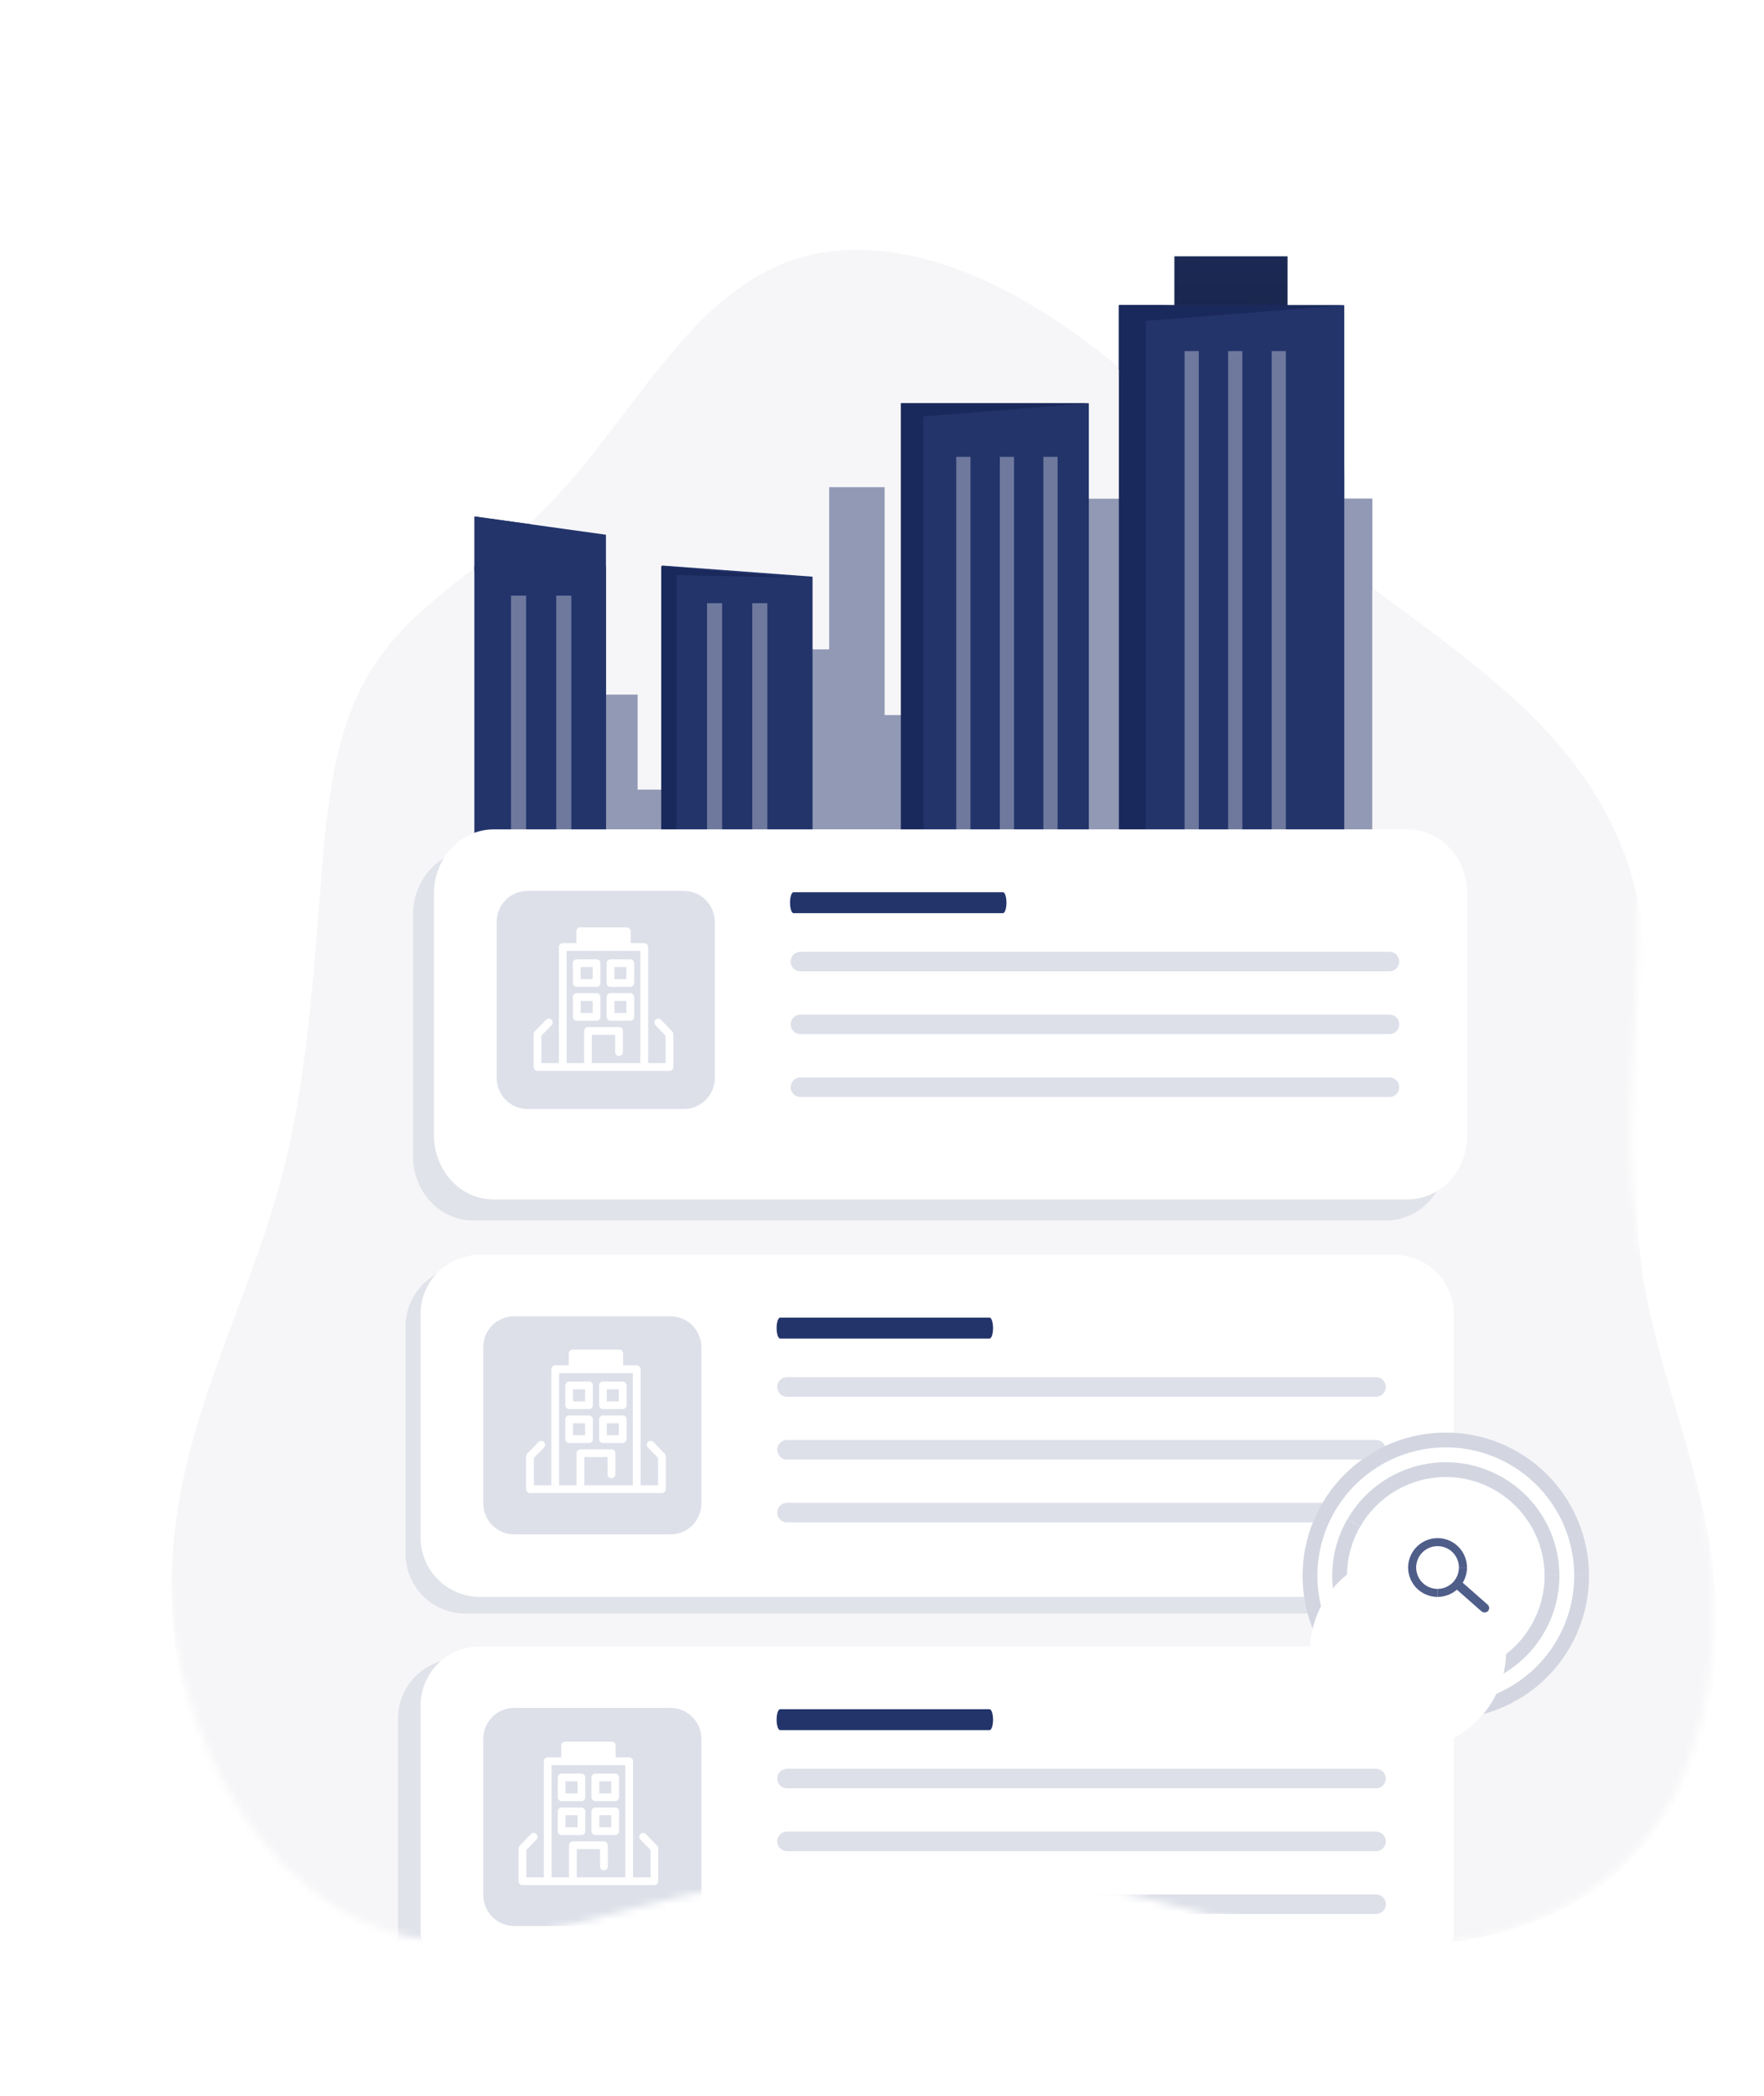 <svg width="234" height="278" viewBox="0 0 234 278" fill="none" xmlns="http://www.w3.org/2000/svg">
<mask id="mask0" mask-type="alpha" maskUnits="userSpaceOnUse" x="0" y="3" width="234" height="275">
<path d="M115.373 15.539C126.794 17.139 137.56 24.375 147.148 32.983C156.737 41.592 165.577 51.62 175.325 59.963C190.404 72.913 209.049 83.903 215.114 105.48C219.963 122.781 214.851 141.303 216.712 159.314C218.19 172.948 223.554 185.663 226.011 199.128C228.444 212.399 227.791 226.834 222.176 237.797C214.173 253.428 197.849 258.87 182.709 257.971C167.568 257.073 152.682 251.031 137.597 248.7C119.418 245.913 101.174 248.542 83.562 253.206C72.801 256.049 61.593 259.634 50.675 255.859C40.964 252.526 32.508 243.434 27.587 232.14C22.667 220.845 21.16 207.608 22.692 195.327C24.797 178.304 32.251 163.527 36.166 147.168C39.496 133.24 40.177 118.408 41.148 103.736C41.802 94.02 42.643 83.937 46.778 75.958C51.458 66.781 59.65 61.795 66.68 55.477C83.684 40.218 90.302 12.023 115.373 15.539Z" fill="#F6F6F8"/>
</mask>
<g mask="url(#mask0)">
<path d="M117.558 33.372C128.952 34.759 139.644 41.388 149.147 49.303C158.651 57.218 167.394 66.458 177.06 74.125C192.011 86.027 210.54 96.076 216.411 116.07C221.105 132.103 215.838 149.356 217.54 166.074C218.898 178.729 224.146 190.496 226.483 202.985C228.798 215.294 228.021 228.712 222.317 238.946C214.187 253.539 197.833 258.736 182.716 258.033C167.6 257.33 152.781 251.845 137.732 249.811C119.598 247.379 101.35 249.98 83.717 254.467C72.942 257.201 61.715 260.63 50.841 257.217C41.169 254.205 32.801 245.831 27.984 235.38C23.167 224.929 21.777 212.643 23.414 201.219C25.664 185.385 33.239 171.59 37.292 156.357C40.739 143.388 41.548 129.601 42.645 115.961C43.383 106.928 44.311 97.553 48.511 90.103C53.266 81.536 61.492 76.832 68.569 70.901C85.689 56.576 92.543 30.323 117.558 33.372Z" fill="#F6F6F8"/>
<path d="M79.121 92.128H84.582V104.729H96.451V86.123H109.994V64.616H117.344V94.84H124.841V66.144H182.033V118.76H71.666L79.121 92.128Z" fill="#9199B5"/>
<path d="M170.789 34H155.789V66H170.789V34Z" fill="#23346B"/>
<path d="M170.789 34H155.789V66H170.789V34Z" fill="url(#paint0_linear)"/>
<path d="M62.949 118.76V68.5L80.383 70.921V118.76H62.949Z" fill="#23346B"/>
<path d="M87.734 118.76V75.119L105.168 76.59V118.76H87.734Z" fill="#23346B"/>
<path d="M62.949 118.76V75.119L80.383 75.119V118.76H62.949Z" fill="#23346B"/>
<path opacity="0.34" d="M69.789 79H67.789V119H69.789V79Z" fill="white"/>
<path d="M87.789 119V75L107.789 76.484V119H87.789Z" fill="#23346B"/>
<path d="M144.437 53.486H119.513V118.76H144.437V53.486Z" fill="#23346B"/>
<path d="M178.322 40.48H148.433V118.76H178.322V40.48Z" fill="#23346B"/>
<path opacity="0.34" d="M75.789 79H73.789V119H75.789V79Z" fill="white"/>
<path opacity="0.34" d="M95.789 80H93.789V120H95.789V80Z" fill="white"/>
<path opacity="0.34" d="M101.789 80H99.789V120H101.789V80Z" fill="white"/>
<path d="M178.315 40.48L151.997 42.565V118.969H148.433V40.48H178.315Z" fill="#1A295B"/>
<path d="M144.444 53.486L122.484 55.23V118.969H119.506V53.486H144.444Z" fill="#1A295B"/>
<path d="M105.168 76.59L89.728 76.283V118.969H87.734V75.119L105.168 76.59Z" fill="#1A295B"/>
<path opacity="0.34" d="M128.733 60.592H126.85V118.767H128.733V60.592Z" fill="white"/>
<path opacity="0.34" d="M134.514 60.592H132.631V118.767H134.514V60.592Z" fill="white"/>
<path opacity="0.34" d="M140.288 60.592H138.405V118.767H140.288V60.592Z" fill="white"/>
<path opacity="0.34" d="M159.019 46.568H157.136V118.76H159.019V46.568Z" fill="white"/>
<path opacity="0.34" d="M164.8 46.568H162.917V118.76H164.8V46.568Z" fill="white"/>
<path opacity="0.34" d="M170.575 46.568H168.692V118.76H170.575V46.568Z" fill="white"/>
<path opacity="0.1" d="M62.696 112.778H183.949C186.046 112.78 188.057 113.675 189.539 115.269C191.022 116.862 191.856 119.023 191.857 121.277V153.365C191.856 155.619 191.022 157.78 189.539 159.373C188.057 160.967 186.046 161.862 183.949 161.864H62.696C60.599 161.862 58.589 160.967 57.106 159.373C55.623 157.78 54.79 155.619 54.789 153.365V121.277C54.79 119.023 55.623 116.862 57.106 115.269C58.589 113.675 60.599 112.78 62.696 112.778Z" fill="#23346B"/>
<path opacity="0.1" d="M61.692 168H182.885C184.981 168.001 186.99 168.841 188.472 170.334C189.954 171.827 190.787 173.852 190.789 175.964V206.036C190.787 208.148 189.954 210.173 188.472 211.666C186.99 213.159 184.981 213.999 182.885 214H61.692C59.596 213.999 57.587 213.159 56.105 211.666C54.623 210.173 53.79 208.148 53.789 206.036V175.964C53.79 173.852 54.623 171.827 56.105 170.334C57.587 168.841 59.596 168.001 61.692 168Z" fill="#23346B"/>
<path opacity="0.1" d="M60.692 220H181.885C183.981 220.001 185.99 220.841 187.472 222.334C188.954 223.827 189.787 225.852 189.789 227.964V258.036C189.787 260.148 188.954 262.173 187.472 263.666C185.99 265.159 183.981 265.999 181.885 266H60.692C58.596 265.999 56.587 265.159 55.105 263.666C53.623 262.173 52.79 260.148 52.789 258.036V227.964C52.79 225.852 53.623 223.827 55.105 222.334C56.587 220.841 58.596 220.001 60.692 220Z" fill="#23346B"/>
<path d="M65.475 110H186.727C188.824 110.001 190.835 110.897 192.318 112.49C193.8 114.084 194.634 116.245 194.635 118.498V150.587C194.634 152.841 193.8 155.001 192.318 156.595C190.835 158.188 188.824 159.084 186.727 159.085H65.475C63.378 159.084 61.367 158.188 59.884 156.595C58.401 155.001 57.568 152.841 57.567 150.587V118.498C57.568 116.245 58.401 114.084 59.884 112.49C61.367 110.897 63.378 110.001 65.475 110Z" fill="white"/>
<path d="M69.992 118.161H90.716C91.804 118.161 92.847 118.593 93.616 119.363C94.385 120.132 94.818 121.175 94.818 122.263V142.986C94.818 143.525 94.712 144.058 94.505 144.556C94.299 145.054 93.997 145.506 93.616 145.887C93.235 146.268 92.783 146.57 92.286 146.776C91.788 146.982 91.255 147.088 90.716 147.088H69.992C69.454 147.088 68.92 146.982 68.423 146.776C67.925 146.57 67.473 146.268 67.092 145.887C66.711 145.506 66.409 145.054 66.203 144.556C65.997 144.058 65.891 143.525 65.891 142.986V122.263C65.887 121.723 65.99 121.188 66.195 120.688C66.4 120.189 66.701 119.735 67.083 119.354C67.465 118.972 67.918 118.67 68.418 118.465C68.917 118.261 69.453 118.157 69.992 118.161Z" fill="#DDE0E9"/>
<path d="M79.131 130.891H76.505C76.221 130.891 75.99 130.661 75.99 130.377V127.751C75.99 127.466 76.221 127.236 76.505 127.236H79.131C79.415 127.236 79.646 127.466 79.646 127.751V130.377C79.646 130.661 79.415 130.891 79.131 130.891ZM77.02 129.862H78.616V128.265H77.02V129.862Z" fill="white"/>
<path d="M83.606 130.891H80.98C80.696 130.891 80.465 130.661 80.465 130.377V127.751C80.465 127.466 80.696 127.236 80.98 127.236H83.606C83.891 127.236 84.121 127.466 84.121 127.751V130.377C84.121 130.661 83.891 130.891 83.606 130.891ZM81.495 129.862H83.091V128.265H81.495V129.862Z" fill="white"/>
<path d="M79.131 135.384H76.505C76.221 135.384 75.99 135.153 75.99 134.869V132.243C75.99 131.959 76.221 131.728 76.505 131.728H79.131C79.415 131.728 79.646 131.959 79.646 132.243V134.869C79.646 135.153 79.415 135.384 79.131 135.384ZM77.02 134.354H78.616V132.758H77.02V134.354Z" fill="white"/>
<path d="M83.606 135.384H80.98C80.696 135.384 80.465 135.153 80.465 134.869V132.243C80.465 131.959 80.696 131.728 80.98 131.728H83.606C83.891 131.728 84.121 131.959 84.121 132.243V134.869C84.121 135.153 83.891 135.384 83.606 135.384ZM81.495 134.354H83.091V132.758H81.495V134.354Z" fill="white"/>
<path d="M83.145 123.515H76.966V125.601H83.145V123.515Z" fill="white"/>
<path d="M89.179 136.804L87.686 135.258C87.489 135.053 87.163 135.048 86.959 135.245C86.754 135.443 86.748 135.769 86.946 135.973L88.294 137.369V140.997H85.978V125.601C85.978 125.316 85.747 125.086 85.463 125.086H83.66V123.515C83.66 123.231 83.43 123 83.145 123H76.967C76.682 123 76.452 123.231 76.452 123.515V125.086H74.65C74.365 125.086 74.135 125.316 74.135 125.601V140.997H71.818V137.369L73.166 135.973C73.364 135.769 73.358 135.443 73.154 135.245C72.949 135.048 72.623 135.053 72.426 135.258L70.933 136.804C70.84 136.9 70.789 137.028 70.789 137.161V141.512C70.789 141.796 71.019 142.027 71.303 142.027H88.809C89.093 142.027 89.324 141.796 89.324 141.512V137.161C89.324 137.028 89.272 136.9 89.179 136.804ZM77.482 124.03H82.631V125.086H77.482V124.03ZM75.164 126.115H76.967H83.145H84.948V140.997H78.513V137.251H81.6V139.545C81.6 139.83 81.83 140.06 82.115 140.06C82.399 140.06 82.629 139.83 82.629 139.545V136.736C82.629 136.451 82.399 136.221 82.115 136.221H77.998C77.713 136.221 77.483 136.451 77.483 136.736V140.997H75.164V126.115H75.164Z" fill="white"/>
<path d="M184.318 128.825H106.173C105.829 128.825 105.5 128.689 105.257 128.446C105.014 128.203 104.877 127.874 104.877 127.53C104.877 127.187 105.014 126.857 105.257 126.614C105.5 126.371 105.829 126.235 106.173 126.235H184.318C184.662 126.235 184.991 126.371 185.234 126.614C185.477 126.857 185.614 127.187 185.614 127.53C185.614 127.874 185.477 128.203 185.234 128.446C184.991 128.689 184.662 128.825 184.318 128.825Z" fill="#DDE0E9"/>
<path d="M133.049 121.114H105.26C105.138 121.114 105.021 120.967 104.935 120.707C104.848 120.446 104.8 120.093 104.8 119.724C104.8 119.356 104.848 119.003 104.935 118.742C105.021 118.482 105.138 118.335 105.26 118.335H133.049C133.172 118.335 133.289 118.482 133.375 118.742C133.462 119.003 133.51 119.356 133.51 119.724C133.51 120.093 133.462 120.446 133.375 120.707C133.289 120.967 133.172 121.114 133.049 121.114Z" fill="#23346B"/>
<path d="M184.318 137.158H106.173C105.829 137.158 105.5 137.021 105.257 136.779C105.014 136.536 104.877 136.206 104.877 135.863C104.877 135.519 105.014 135.19 105.257 134.947C105.5 134.704 105.829 134.567 106.173 134.567H184.318C184.662 134.567 184.991 134.704 185.234 134.947C185.477 135.19 185.614 135.519 185.614 135.863C185.614 136.206 185.477 136.536 185.234 136.779C184.991 137.021 184.662 137.158 184.318 137.158Z" fill="#DDE0E9"/>
<path d="M184.318 145.491H106.173C105.829 145.491 105.5 145.354 105.257 145.112C105.014 144.869 104.877 144.539 104.877 144.196C104.877 143.852 105.014 143.523 105.257 143.28C105.5 143.037 105.829 142.9 106.173 142.9H184.318C184.662 142.9 184.991 143.037 185.234 143.28C185.477 143.523 185.614 143.852 185.614 144.196C185.614 144.539 185.477 144.869 185.234 145.112C184.991 145.354 184.662 145.491 184.318 145.491Z" fill="#DDE0E9"/>
<path d="M63.696 166.42H184.949C187.046 166.422 189.057 167.25 190.539 168.723C192.022 170.196 192.856 172.194 192.857 174.277V203.944C192.856 206.028 192.022 208.025 190.539 209.499C189.057 210.972 187.046 211.8 184.949 211.801H63.696C61.599 211.8 59.589 210.972 58.106 209.499C56.623 208.025 55.79 206.028 55.789 203.944V174.277C55.79 172.194 56.623 170.196 58.106 168.723C59.589 167.25 61.599 166.422 63.696 166.42Z" fill="white"/>
<path d="M68.214 174.582H88.938C90.025 174.582 91.069 175.014 91.838 175.783C92.607 176.552 93.039 177.595 93.039 178.683V199.407C93.039 199.946 92.933 200.479 92.727 200.976C92.521 201.474 92.219 201.926 91.838 202.307C91.457 202.688 91.005 202.99 90.507 203.196C90.01 203.402 89.476 203.508 88.938 203.508H68.214C67.675 203.508 67.142 203.402 66.644 203.196C66.147 202.99 65.695 202.688 65.314 202.307C64.933 201.926 64.631 201.474 64.425 200.976C64.219 200.479 64.112 199.946 64.112 199.407V178.683C64.108 178.143 64.212 177.608 64.416 177.109C64.621 176.609 64.923 176.156 65.305 175.774C65.686 175.392 66.14 175.09 66.64 174.886C67.139 174.681 67.674 174.578 68.214 174.582Z" fill="#DDE0E9"/>
<path d="M78.131 186.891H75.505C75.221 186.891 74.99 186.661 74.99 186.377V183.751C74.99 183.466 75.221 183.236 75.505 183.236H78.131C78.415 183.236 78.646 183.466 78.646 183.751V186.377C78.646 186.661 78.415 186.891 78.131 186.891ZM76.02 185.862H77.616V184.265H76.02V185.862Z" fill="white"/>
<path d="M82.606 186.891H79.98C79.696 186.891 79.465 186.661 79.465 186.377V183.751C79.465 183.466 79.696 183.236 79.98 183.236H82.606C82.891 183.236 83.121 183.466 83.121 183.751V186.377C83.121 186.661 82.891 186.891 82.606 186.891ZM80.495 185.862H82.091V184.265H80.495V185.862Z" fill="white"/>
<path d="M78.131 191.384H75.505C75.221 191.384 74.99 191.153 74.99 190.869V188.243C74.99 187.959 75.221 187.728 75.505 187.728H78.131C78.415 187.728 78.646 187.959 78.646 188.243V190.869C78.646 191.153 78.415 191.384 78.131 191.384ZM76.02 190.354H77.616V188.758H76.02V190.354Z" fill="white"/>
<path d="M82.606 191.384H79.98C79.696 191.384 79.465 191.153 79.465 190.869V188.243C79.465 187.959 79.696 187.728 79.98 187.728H82.606C82.891 187.728 83.121 187.959 83.121 188.243V190.869C83.121 191.153 82.891 191.384 82.606 191.384ZM80.495 190.354H82.091V188.758H80.495V190.354Z" fill="white"/>
<path d="M82.145 179.515H75.966V181.601H82.145V179.515Z" fill="white"/>
<path d="M88.179 192.804L86.686 191.258C86.489 191.053 86.163 191.048 85.959 191.245C85.754 191.443 85.748 191.769 85.946 191.973L87.294 193.369V196.997H84.978V181.6C84.978 181.316 84.747 181.086 84.463 181.086H82.66V179.515C82.66 179.23 82.43 179 82.145 179H75.967C75.682 179 75.452 179.23 75.452 179.515V181.086H73.65C73.365 181.086 73.135 181.316 73.135 181.601V196.997H70.818V193.369L72.166 191.973C72.364 191.769 72.358 191.443 72.154 191.245C71.949 191.048 71.623 191.053 71.426 191.258L69.933 192.804C69.84 192.9 69.789 193.028 69.789 193.161V197.512C69.789 197.796 70.019 198.026 70.303 198.026H87.809C88.093 198.026 88.324 197.796 88.324 197.512V193.161C88.324 193.028 88.272 192.9 88.179 192.804ZM76.482 180.03H81.631V181.086H76.482V180.03ZM74.164 182.115H75.967H82.145H83.948V196.997H77.513V193.25H80.6V195.545C80.6 195.83 80.83 196.06 81.115 196.06C81.399 196.06 81.629 195.83 81.629 195.545V192.736C81.629 192.451 81.399 192.221 81.115 192.221H76.998C76.713 192.221 76.483 192.451 76.483 192.736V196.997H74.164V182.115H74.164Z" fill="white"/>
<path d="M182.539 185.246H104.394C104.05 185.246 103.721 185.109 103.478 184.866C103.235 184.624 103.099 184.294 103.099 183.951C103.099 183.607 103.235 183.278 103.478 183.035C103.721 182.792 104.05 182.655 104.394 182.655H182.539C182.883 182.655 183.212 182.792 183.455 183.035C183.698 183.278 183.835 183.607 183.835 183.951C183.835 184.294 183.698 184.624 183.455 184.866C183.212 185.109 182.883 185.246 182.539 185.246Z" fill="#DDE0E9"/>
<path d="M131.271 177.534H103.482C103.36 177.534 103.243 177.388 103.156 177.127C103.07 176.867 103.021 176.513 103.021 176.145C103.021 175.776 103.07 175.423 103.156 175.163C103.243 174.902 103.36 174.756 103.482 174.756H131.271C131.393 174.756 131.51 174.902 131.597 175.163C131.683 175.423 131.732 175.776 131.732 176.145C131.732 176.513 131.683 176.867 131.597 177.127C131.51 177.388 131.393 177.534 131.271 177.534Z" fill="#23346B"/>
<path d="M182.539 193.578H104.394C104.05 193.578 103.721 193.442 103.478 193.199C103.235 192.956 103.099 192.627 103.099 192.283C103.099 191.94 103.235 191.61 103.478 191.367C103.721 191.124 104.05 190.988 104.394 190.988H182.539C182.883 190.988 183.212 191.124 183.455 191.367C183.698 191.61 183.835 191.94 183.835 192.283C183.835 192.627 183.698 192.956 183.455 193.199C183.212 193.442 182.883 193.578 182.539 193.578Z" fill="#DDE0E9"/>
<path d="M182.539 201.911H104.394C104.05 201.911 103.721 201.775 103.478 201.532C103.235 201.289 103.099 200.96 103.099 200.616C103.099 200.273 103.235 199.943 103.478 199.7C103.721 199.457 104.05 199.321 104.394 199.321H182.539C182.883 199.321 183.212 199.457 183.455 199.7C183.698 199.943 183.835 200.273 183.835 200.616C183.835 200.96 183.698 201.289 183.455 201.532C183.212 201.775 182.883 201.911 182.539 201.911Z" fill="#DDE0E9"/>
<path d="M63.696 218.358H184.949C187.046 218.359 189.057 219.187 190.539 220.66C192.022 222.134 192.856 224.131 192.857 226.215V255.882C192.856 257.965 192.022 259.963 190.539 261.436C189.057 262.909 187.046 263.738 184.949 263.739H63.696C61.599 263.738 59.589 262.909 58.106 261.436C56.623 259.963 55.79 257.965 55.789 255.882V226.215C55.79 224.131 56.623 222.134 58.106 220.66C59.589 219.187 61.599 218.359 63.696 218.358Z" fill="white"/>
<path d="M68.214 226.519H88.938C90.025 226.519 91.069 226.951 91.838 227.721C92.607 228.49 93.039 229.533 93.039 230.621V251.344C93.039 251.883 92.933 252.416 92.727 252.914C92.521 253.412 92.219 253.864 91.838 254.245C91.457 254.626 91.005 254.928 90.507 255.134C90.01 255.34 89.476 255.446 88.938 255.446H68.214C67.675 255.446 67.142 255.34 66.644 255.134C66.147 254.928 65.695 254.626 65.314 254.245C64.933 253.864 64.631 253.412 64.425 252.914C64.219 252.416 64.112 251.883 64.112 251.344V230.621C64.108 230.081 64.212 229.546 64.416 229.046C64.621 228.547 64.923 228.093 65.305 227.712C65.686 227.33 66.14 227.028 66.64 226.823C67.139 226.619 67.674 226.515 68.214 226.519Z" fill="#DDE0E9"/>
<path d="M77.131 238.891H74.505C74.221 238.891 73.99 238.661 73.99 238.377V235.751C73.99 235.466 74.221 235.236 74.505 235.236H77.131C77.415 235.236 77.646 235.466 77.646 235.751V238.377C77.646 238.661 77.415 238.891 77.131 238.891ZM75.02 237.862H76.616V236.265H75.02V237.862Z" fill="white"/>
<path d="M81.606 238.891H78.98C78.696 238.891 78.465 238.661 78.465 238.377V235.751C78.465 235.466 78.696 235.236 78.98 235.236H81.606C81.891 235.236 82.121 235.466 82.121 235.751V238.377C82.121 238.661 81.891 238.891 81.606 238.891ZM79.495 237.862H81.091V236.265H79.495V237.862Z" fill="white"/>
<path d="M77.131 243.384H74.505C74.221 243.384 73.99 243.153 73.99 242.869V240.243C73.99 239.959 74.221 239.728 74.505 239.728H77.131C77.415 239.728 77.646 239.959 77.646 240.243V242.869C77.646 243.153 77.415 243.384 77.131 243.384ZM75.02 242.354H76.616V240.758H75.02V242.354Z" fill="white"/>
<path d="M81.606 243.384H78.98C78.696 243.384 78.465 243.153 78.465 242.869V240.243C78.465 239.959 78.696 239.728 78.98 239.728H81.606C81.891 239.728 82.121 239.959 82.121 240.243V242.869C82.121 243.153 81.891 243.384 81.606 243.384ZM79.495 242.354H81.091V240.758H79.495V242.354Z" fill="white"/>
<path d="M81.145 231.515H74.966V233.601H81.145V231.515Z" fill="white"/>
<path d="M87.179 244.804L85.686 243.258C85.489 243.053 85.163 243.048 84.959 243.245C84.754 243.443 84.748 243.769 84.946 243.973L86.294 245.369V248.997H83.978V233.601C83.978 233.316 83.747 233.086 83.463 233.086H81.66V231.515C81.66 231.231 81.43 231 81.145 231H74.967C74.682 231 74.452 231.231 74.452 231.515V233.086H72.65C72.365 233.086 72.135 233.316 72.135 233.601V248.997H69.818V245.369L71.166 243.973C71.364 243.769 71.358 243.443 71.154 243.245C70.949 243.048 70.623 243.053 70.426 243.258L68.933 244.804C68.84 244.9 68.789 245.028 68.789 245.161V249.512C68.789 249.796 69.019 250.027 69.303 250.027H86.809C87.093 250.027 87.324 249.796 87.324 249.512V245.161C87.324 245.028 87.272 244.9 87.179 244.804ZM75.482 232.03H80.631V233.086H75.482V232.03ZM73.164 234.115H74.967H81.145H82.948V248.997H76.513V245.251H79.6V247.545C79.6 247.83 79.83 248.06 80.115 248.06C80.399 248.06 80.629 247.83 80.629 247.545V244.736C80.629 244.451 80.399 244.221 80.115 244.221H75.998C75.713 244.221 75.483 244.451 75.483 244.736V248.997H73.164V234.115H73.164Z" fill="white"/>
<path d="M182.539 237.183H104.394C104.05 237.183 103.721 237.047 103.478 236.804C103.235 236.561 103.099 236.232 103.099 235.888C103.099 235.545 103.235 235.215 103.478 234.972C103.721 234.729 104.05 234.593 104.394 234.593H182.539C182.883 234.593 183.212 234.729 183.455 234.972C183.698 235.215 183.835 235.545 183.835 235.888C183.835 236.232 183.698 236.561 183.455 236.804C183.212 237.047 182.883 237.183 182.539 237.183Z" fill="#DDE0E9"/>
<path d="M131.271 229.472H103.482C103.36 229.472 103.243 229.325 103.156 229.065C103.07 228.804 103.021 228.451 103.021 228.082C103.021 227.714 103.07 227.361 103.156 227.1C103.243 226.84 103.36 226.693 103.482 226.693H131.271C131.393 226.693 131.51 226.84 131.597 227.1C131.683 227.361 131.732 227.714 131.732 228.082C131.732 228.451 131.683 228.804 131.597 229.065C131.51 229.325 131.393 229.472 131.271 229.472Z" fill="#23346B"/>
<path d="M182.539 245.516H104.394C104.05 245.516 103.721 245.379 103.478 245.137C103.235 244.894 103.099 244.564 103.099 244.221C103.099 243.877 103.235 243.548 103.478 243.305C103.721 243.062 104.05 242.925 104.394 242.925H182.539C182.883 242.925 183.212 243.062 183.455 243.305C183.698 243.548 183.835 243.877 183.835 244.221C183.835 244.564 183.698 244.894 183.455 245.137C183.212 245.379 182.883 245.516 182.539 245.516Z" fill="#DDE0E9"/>
<path d="M182.539 253.849H104.394C104.05 253.849 103.721 253.712 103.478 253.47C103.235 253.227 103.099 252.897 103.099 252.554C103.099 252.21 103.235 251.881 103.478 251.638C103.721 251.395 104.05 251.258 104.394 251.258H182.539C182.883 251.258 183.212 251.395 183.455 251.638C183.698 251.881 183.835 252.21 183.835 252.554C183.835 252.897 183.698 253.227 183.455 253.47C183.212 253.712 182.883 253.849 182.539 253.849Z" fill="#DDE0E9"/>
<circle cx="191.789" cy="209" r="19" fill="white"/>
<g opacity="0.2">
<path d="M210.789 209C210.789 206.505 210.298 204.034 209.344 201.728C208.389 199.423 206.99 197.328 205.225 195.564C203.461 193.799 201.366 192.4 199.06 191.445C196.755 190.49 194.284 189.999 191.789 190V191.966C194.78 191.964 197.718 192.753 200.306 194.254C202.894 195.748 205.044 197.898 206.538 200.486C206.752 200.857 206.958 201.233 207.145 201.62C208.25 203.923 208.826 206.445 208.828 209H210.789Z" fill="#23346B"/>
<path d="M206.343 205.099C206.003 203.828 205.497 202.607 204.84 201.468C203.519 199.179 201.618 197.278 199.329 195.957C197.04 194.631 194.442 193.933 191.798 193.933C189.153 193.933 186.555 194.631 184.266 195.957C181.978 197.279 180.078 199.18 178.755 201.468L180.457 202.45C181.604 200.461 183.253 198.81 185.24 197.66C187.229 196.506 189.488 195.898 191.788 195.898C194.088 195.898 196.347 196.506 198.337 197.66C200.329 198.809 201.984 200.462 203.134 202.453C204.285 204.444 204.891 206.704 204.891 209.003H206.857C206.858 207.685 206.685 206.372 206.343 205.099Z" fill="#23346B"/>
<path d="M196.707 227.354C200.747 226.271 204.317 223.886 206.864 220.567C209.41 217.249 210.789 213.183 210.789 209H208.823C208.82 212.747 207.582 216.389 205.299 219.362C203.017 222.334 199.818 224.471 196.198 225.441C192.579 226.411 188.74 226.16 185.277 224.728C181.814 223.295 178.92 220.761 177.044 217.517C176.828 217.146 176.623 216.771 176.436 216.383C175.329 214.079 174.755 211.556 174.754 209C174.761 204.484 176.557 200.155 179.749 196.961C180.802 195.91 181.987 195 183.275 194.254C185.862 192.753 188.801 191.964 191.792 191.966V190C189.296 189.999 186.825 190.49 184.519 191.444C182.213 192.398 180.118 193.798 178.353 195.562C176.588 197.327 175.189 199.422 174.234 201.727C173.279 204.033 172.788 206.504 172.789 209C172.788 211.495 173.279 213.966 174.234 216.272C175.188 218.577 176.588 220.672 178.352 222.436C180.117 224.201 182.211 225.6 184.517 226.555C186.822 227.51 189.293 228.001 191.789 228C193.449 228 195.103 227.783 196.707 227.354Z" fill="#23346B"/>
<path d="M195.691 223.554C198.243 222.863 200.57 221.517 202.442 219.65C203.37 218.718 204.173 217.67 204.831 216.532C206.159 214.246 206.858 211.649 206.857 209.005H204.892C204.892 211.304 204.284 213.562 203.13 215.55C201.69 218.049 199.465 220.003 196.801 221.107C194.137 222.212 191.182 222.405 188.397 221.657C186.178 221.056 184.154 219.885 182.526 218.262C181.718 217.452 181.019 216.54 180.446 215.55C179.292 213.56 178.685 211.301 178.685 209.002C178.685 206.701 179.292 204.442 180.446 202.452L178.744 201.47C177.417 203.758 176.719 206.355 176.72 209C176.719 211.645 177.417 214.244 178.744 216.532C180.065 218.821 181.966 220.722 184.255 222.043C185.968 223.034 187.859 223.676 189.821 223.934C191.782 224.192 193.776 224.06 195.686 223.546L195.691 223.554Z" fill="#23346B"/>
</g>
<g filter="url(#filter0_d)">
<circle cx="191.789" cy="209" r="13" fill="white"/>
</g>
<circle cx="190.735" cy="207.947" r="2.876" fill="white"/>
<path d="M191.704 211.663C192.033 211.576 192.35 211.445 192.645 211.274C193.241 210.935 193.735 210.442 194.076 209.847C194.417 209.253 194.599 208.581 194.602 207.897H193.533C193.53 208.394 193.398 208.883 193.15 209.315C192.903 209.747 192.545 210.106 192.112 210.353C191.897 210.477 191.667 210.573 191.428 210.636C191.188 210.701 190.942 210.735 190.694 210.736V211.801C191.035 211.8 191.375 211.753 191.704 211.663Z" fill="#4F5D89"/>
<path d="M190.694 210.736C190.196 210.736 189.706 210.605 189.275 210.356C188.844 210.106 188.486 209.747 188.238 209.315C187.99 208.883 187.858 208.394 187.854 207.897C187.858 207.399 187.99 206.91 188.238 206.478C188.457 206.102 188.758 205.782 189.12 205.541C189.482 205.299 189.894 205.145 190.325 205.088C190.756 205.031 191.194 205.073 191.606 205.212C192.018 205.351 192.393 205.583 192.701 205.889C192.877 206.065 193.029 206.263 193.154 206.478C193.4 206.91 193.531 207.399 193.533 207.897H194.598C194.596 207.038 194.312 206.204 193.788 205.523C193.265 204.842 192.532 204.352 191.702 204.129C191.124 203.977 190.519 203.959 189.933 204.077C189.347 204.194 188.796 204.445 188.322 204.808C187.847 205.172 187.463 205.639 187.197 206.175C186.931 206.71 186.791 207.299 186.789 207.897C186.793 208.581 186.975 209.253 187.316 209.847C187.656 210.442 188.149 210.935 188.744 211.274C189.337 211.615 190.009 211.796 190.694 211.801L190.694 210.736Z" fill="#4F5D89"/>
<rect x="192.675" y="210.322" width="1.204" height="5.753" rx="0.602" transform="rotate(-48.642 192.675 210.322)" fill="#4F5D89"/>
</g>
<mask id="mask1" mask-type="alpha" maskUnits="userSpaceOnUse" x="7" y="0" width="220" height="153">
<path d="M123.243 11.291C134.487 11.45 144.749 14.578 153.762 18.489C162.775 22.4 170.962 27.093 180.149 30.856C194.358 36.701 212.222 41.317 216.973 52.176C220.769 60.885 214.605 70.813 215.393 80.067C216.058 87.067 220.635 93.361 222.282 100.216C223.917 106.971 222.419 114.513 216.2 120.543C207.336 129.139 190.809 132.928 175.831 133.351C160.852 133.775 146.428 131.51 131.589 131.186C113.706 130.807 95.438 133.246 77.679 136.707C66.829 138.818 55.49 141.341 44.873 140.021C35.428 138.86 27.567 134.631 23.347 129.049C19.126 123.468 18.41 116.675 20.653 110.201C23.744 101.228 32.013 93.108 36.863 84.374C40.988 76.938 42.537 69.188 44.363 61.504C45.585 56.415 47.013 51.124 51.587 46.733C56.774 41.688 65.2 38.614 72.55 34.916C90.331 25.983 98.559 10.938 123.243 11.291Z" fill="#F6F6F8"/>
</mask>
<g mask="url(#mask1)">
<path d="M117.612 33.812C129.006 35.194 139.695 41.807 149.197 49.706C158.698 57.603 167.439 66.824 177.103 74.475C192.05 86.35 210.577 96.376 216.443 116.332C221.133 132.333 215.862 149.555 217.561 166.241C218.916 178.871 224.16 190.615 226.495 203.08C228.807 215.365 228.026 228.758 222.32 238.975C214.187 253.541 197.832 258.733 182.716 258.035C167.6 257.336 152.784 251.866 137.736 249.838C119.602 247.415 101.354 250.015 83.721 254.498C72.946 257.23 61.718 260.655 50.845 257.251C41.174 254.246 32.808 245.89 27.994 235.46C23.179 225.029 21.792 212.767 23.432 201.364C25.686 185.56 33.263 171.789 37.32 156.584C40.77 143.638 41.582 129.877 42.682 116.263C43.423 107.247 44.352 97.888 48.553 90.452C53.31 81.9 61.538 77.203 68.616 71.281C85.738 56.979 92.599 30.774 117.612 33.812Z" fill="#F6F6F8"/>
<path d="M79.121 92.128H84.582V104.729H96.451V86.123H109.994V64.616H117.344V94.84H124.841V66.144H182.033V118.76H71.666L79.121 92.128Z" fill="#9199B5"/>
<path d="M170.789 34H155.789V66H170.789V34Z" fill="#23346B"/>
<path d="M170.789 34H155.789V66H170.789V34Z" fill="url(#paint1_linear)"/>
<path d="M62.949 118.76V68.5L80.383 70.921V118.76H62.949Z" fill="#23346B"/>
<path d="M87.734 118.76V75.119L105.168 76.59V118.76H87.734Z" fill="#23346B"/>
<path d="M62.949 118.76V75.119L80.383 75.119V118.76H62.949Z" fill="#23346B"/>
<path opacity="0.34" d="M69.789 79H67.789V119H69.789V79Z" fill="white"/>
<path d="M87.789 119V75L107.789 76.484V119H87.789Z" fill="#23346B"/>
<path d="M144.437 53.486H119.513V118.76H144.437V53.486Z" fill="#23346B"/>
<path d="M178.322 40.48H148.433V118.76H178.322V40.48Z" fill="#23346B"/>
<path opacity="0.34" d="M75.789 79H73.789V119H75.789V79Z" fill="white"/>
<path opacity="0.34" d="M95.789 80H93.789V120H95.789V80Z" fill="white"/>
<path opacity="0.34" d="M101.789 80H99.789V120H101.789V80Z" fill="white"/>
<path d="M178.315 40.48L151.997 42.565V118.969H148.433V40.48H178.315Z" fill="#1A295B"/>
<path d="M144.444 53.486L122.484 55.23V118.969H119.506V53.486H144.444Z" fill="#1A295B"/>
<path d="M105.168 76.59L89.728 76.283V118.969H87.734V75.119L105.168 76.59Z" fill="#1A295B"/>
<path opacity="0.34" d="M128.733 60.592H126.85V118.767H128.733V60.592Z" fill="white"/>
<path opacity="0.34" d="M134.514 60.592H132.631V118.767H134.514V60.592Z" fill="white"/>
<path opacity="0.34" d="M140.288 60.592H138.405V118.767H140.288V60.592Z" fill="white"/>
<path opacity="0.34" d="M159.019 46.568H157.136V118.76H159.019V46.568Z" fill="white"/>
<path opacity="0.34" d="M164.8 46.568H162.917V118.76H164.8V46.568Z" fill="white"/>
<path opacity="0.34" d="M170.575 46.568H168.692V118.76H170.575V46.568Z" fill="white"/>
<path opacity="0.1" d="M62.696 112.778H183.949C186.046 112.78 188.057 113.675 189.539 115.269C191.022 116.862 191.856 119.023 191.857 121.277V153.365C191.856 155.619 191.022 157.78 189.539 159.373C188.057 160.967 186.046 161.862 183.949 161.864H62.696C60.599 161.862 58.589 160.967 57.106 159.373C55.623 157.78 54.79 155.619 54.789 153.365V121.277C54.79 119.023 55.623 116.862 57.106 115.269C58.589 113.675 60.599 112.78 62.696 112.778Z" fill="#23346B"/>
<path d="M65.475 110H186.727C188.824 110.001 190.835 110.897 192.318 112.49C193.8 114.084 194.634 116.245 194.635 118.498V150.587C194.634 152.841 193.8 155.001 192.318 156.595C190.835 158.188 188.824 159.084 186.727 159.085H65.475C63.378 159.084 61.367 158.188 59.884 156.595C58.401 155.001 57.568 152.841 57.567 150.587V118.498C57.568 116.245 58.401 114.084 59.884 112.49C61.367 110.897 63.378 110.001 65.475 110Z" fill="white"/>
<path d="M69.992 118.161H90.716C91.804 118.161 92.847 118.593 93.616 119.363C94.385 120.132 94.818 121.175 94.818 122.263V142.986C94.818 143.525 94.712 144.058 94.505 144.556C94.299 145.054 93.997 145.506 93.616 145.887C93.235 146.268 92.783 146.57 92.286 146.776C91.788 146.982 91.255 147.088 90.716 147.088H69.992C69.454 147.088 68.92 146.982 68.423 146.776C67.925 146.57 67.473 146.268 67.092 145.887C66.711 145.506 66.409 145.054 66.203 144.556C65.997 144.058 65.891 143.525 65.891 142.986V122.263C65.887 121.723 65.99 121.188 66.195 120.688C66.4 120.189 66.701 119.735 67.083 119.354C67.465 118.972 67.918 118.67 68.418 118.465C68.917 118.261 69.453 118.157 69.992 118.161Z" fill="#DDE0E9"/>
<path d="M79.131 130.891H76.505C76.221 130.891 75.99 130.661 75.99 130.377V127.751C75.99 127.466 76.221 127.236 76.505 127.236H79.131C79.415 127.236 79.646 127.466 79.646 127.751V130.377C79.646 130.661 79.415 130.891 79.131 130.891ZM77.02 129.862H78.616V128.265H77.02V129.862Z" fill="white"/>
<path d="M83.606 130.891H80.98C80.696 130.891 80.465 130.661 80.465 130.377V127.751C80.465 127.466 80.696 127.236 80.98 127.236H83.606C83.891 127.236 84.121 127.466 84.121 127.751V130.377C84.121 130.661 83.891 130.891 83.606 130.891ZM81.495 129.862H83.091V128.265H81.495V129.862Z" fill="white"/>
<path d="M79.131 135.384H76.505C76.221 135.384 75.99 135.153 75.99 134.869V132.243C75.99 131.959 76.221 131.728 76.505 131.728H79.131C79.415 131.728 79.646 131.959 79.646 132.243V134.869C79.646 135.153 79.415 135.384 79.131 135.384ZM77.02 134.354H78.616V132.758H77.02V134.354Z" fill="white"/>
<path d="M83.606 135.384H80.98C80.696 135.384 80.465 135.153 80.465 134.869V132.243C80.465 131.959 80.696 131.728 80.98 131.728H83.606C83.891 131.728 84.121 131.959 84.121 132.243V134.869C84.121 135.153 83.891 135.384 83.606 135.384ZM81.495 134.354H83.091V132.758H81.495V134.354Z" fill="white"/>
<path d="M83.145 123.515H76.966V125.601H83.145V123.515Z" fill="white"/>
<path d="M89.179 136.804L87.686 135.258C87.489 135.053 87.163 135.048 86.959 135.245C86.754 135.443 86.748 135.769 86.946 135.973L88.294 137.369V140.997H85.978V125.601C85.978 125.316 85.747 125.086 85.463 125.086H83.66V123.515C83.66 123.231 83.43 123 83.145 123H76.967C76.682 123 76.452 123.231 76.452 123.515V125.086H74.65C74.365 125.086 74.135 125.316 74.135 125.601V140.997H71.818V137.369L73.166 135.973C73.364 135.769 73.358 135.443 73.154 135.245C72.949 135.048 72.623 135.053 72.426 135.258L70.933 136.804C70.84 136.9 70.789 137.028 70.789 137.161V141.512C70.789 141.796 71.019 142.027 71.303 142.027H88.809C89.093 142.027 89.324 141.796 89.324 141.512V137.161C89.324 137.028 89.272 136.9 89.179 136.804ZM77.482 124.03H82.631V125.086H77.482V124.03ZM75.164 126.115H76.967H83.145H84.948V140.997H78.513V137.251H81.6V139.545C81.6 139.83 81.83 140.06 82.115 140.06C82.399 140.06 82.629 139.83 82.629 139.545V136.736C82.629 136.451 82.399 136.221 82.115 136.221H77.998C77.713 136.221 77.483 136.451 77.483 136.736V140.997H75.164V126.115H75.164Z" fill="white"/>
<path d="M184.318 128.825H106.173C105.829 128.825 105.5 128.689 105.257 128.446C105.014 128.203 104.877 127.874 104.877 127.53C104.877 127.187 105.014 126.857 105.257 126.614C105.5 126.371 105.829 126.235 106.173 126.235H184.318C184.662 126.235 184.991 126.371 185.234 126.614C185.477 126.857 185.614 127.187 185.614 127.53C185.614 127.874 185.477 128.203 185.234 128.446C184.991 128.689 184.662 128.825 184.318 128.825Z" fill="#DDE0E9"/>
<path d="M133.049 121.114H105.26C105.138 121.114 105.021 120.967 104.935 120.707C104.848 120.446 104.8 120.093 104.8 119.724C104.8 119.356 104.848 119.003 104.935 118.742C105.021 118.482 105.138 118.335 105.26 118.335H133.049C133.172 118.335 133.289 118.482 133.375 118.742C133.462 119.003 133.51 119.356 133.51 119.724C133.51 120.093 133.462 120.446 133.375 120.707C133.289 120.967 133.172 121.114 133.049 121.114Z" fill="#23346B"/>
<path d="M184.318 137.158H106.173C105.829 137.158 105.5 137.021 105.257 136.779C105.014 136.536 104.877 136.206 104.877 135.863C104.877 135.519 105.014 135.19 105.257 134.947C105.5 134.704 105.829 134.567 106.173 134.567H184.318C184.662 134.567 184.991 134.704 185.234 134.947C185.477 135.19 185.614 135.519 185.614 135.863C185.614 136.206 185.477 136.536 185.234 136.779C184.991 137.021 184.662 137.158 184.318 137.158Z" fill="#DDE0E9"/>
<path d="M184.318 145.491H106.173C105.829 145.491 105.5 145.354 105.257 145.112C105.014 144.869 104.877 144.539 104.877 144.196C104.877 143.852 105.014 143.523 105.257 143.28C105.5 143.037 105.829 142.9 106.173 142.9H184.318C184.662 142.9 184.991 143.037 185.234 143.28C185.477 143.523 185.614 143.852 185.614 144.196C185.614 144.539 185.477 144.869 185.234 145.112C184.991 145.354 184.662 145.491 184.318 145.491Z" fill="#DDE0E9"/>
</g>
<defs>
<filter id="filter0_d" x="157.789" y="190" width="58" height="58" filterUnits="userSpaceOnUse" color-interpolation-filters="sRGB">
<feFlood flood-opacity="0" result="BackgroundImageFix"/>
<feColorMatrix in="SourceAlpha" type="matrix" values="0 0 0 0 0 0 0 0 0 0 0 0 0 0 0 0 0 0 127 0"/>
<feOffset dx="-5" dy="10"/>
<feGaussianBlur stdDeviation="8"/>
<feColorMatrix type="matrix" values="0 0 0 0 0.09 0 0 0 0 0.152 0 0 0 0 0.354 0 0 0 0.15 0"/>
<feBlend mode="normal" in2="BackgroundImageFix" result="effect1_dropShadow"/>
<feBlend mode="normal" in="SourceGraphic" in2="effect1_dropShadow" result="shape"/>
</filter>
<linearGradient id="paint0_linear" x1="163.019" y1="61.833" x2="163.86" y2="5.859" gradientUnits="userSpaceOnUse">
<stop offset="0.01"/>
<stop offset="0.13" stop-opacity="0.69"/>
<stop offset="0.25" stop-opacity="0.32"/>
<stop offset="1" stop-opacity="0"/>
</linearGradient>
<linearGradient id="paint1_linear" x1="163.019" y1="61.833" x2="163.86" y2="5.859" gradientUnits="userSpaceOnUse">
<stop offset="0.01"/>
<stop offset="0.13" stop-opacity="0.69"/>
<stop offset="0.25" stop-opacity="0.32"/>
<stop offset="1" stop-opacity="0"/>
</linearGradient>
</defs>
</svg>

